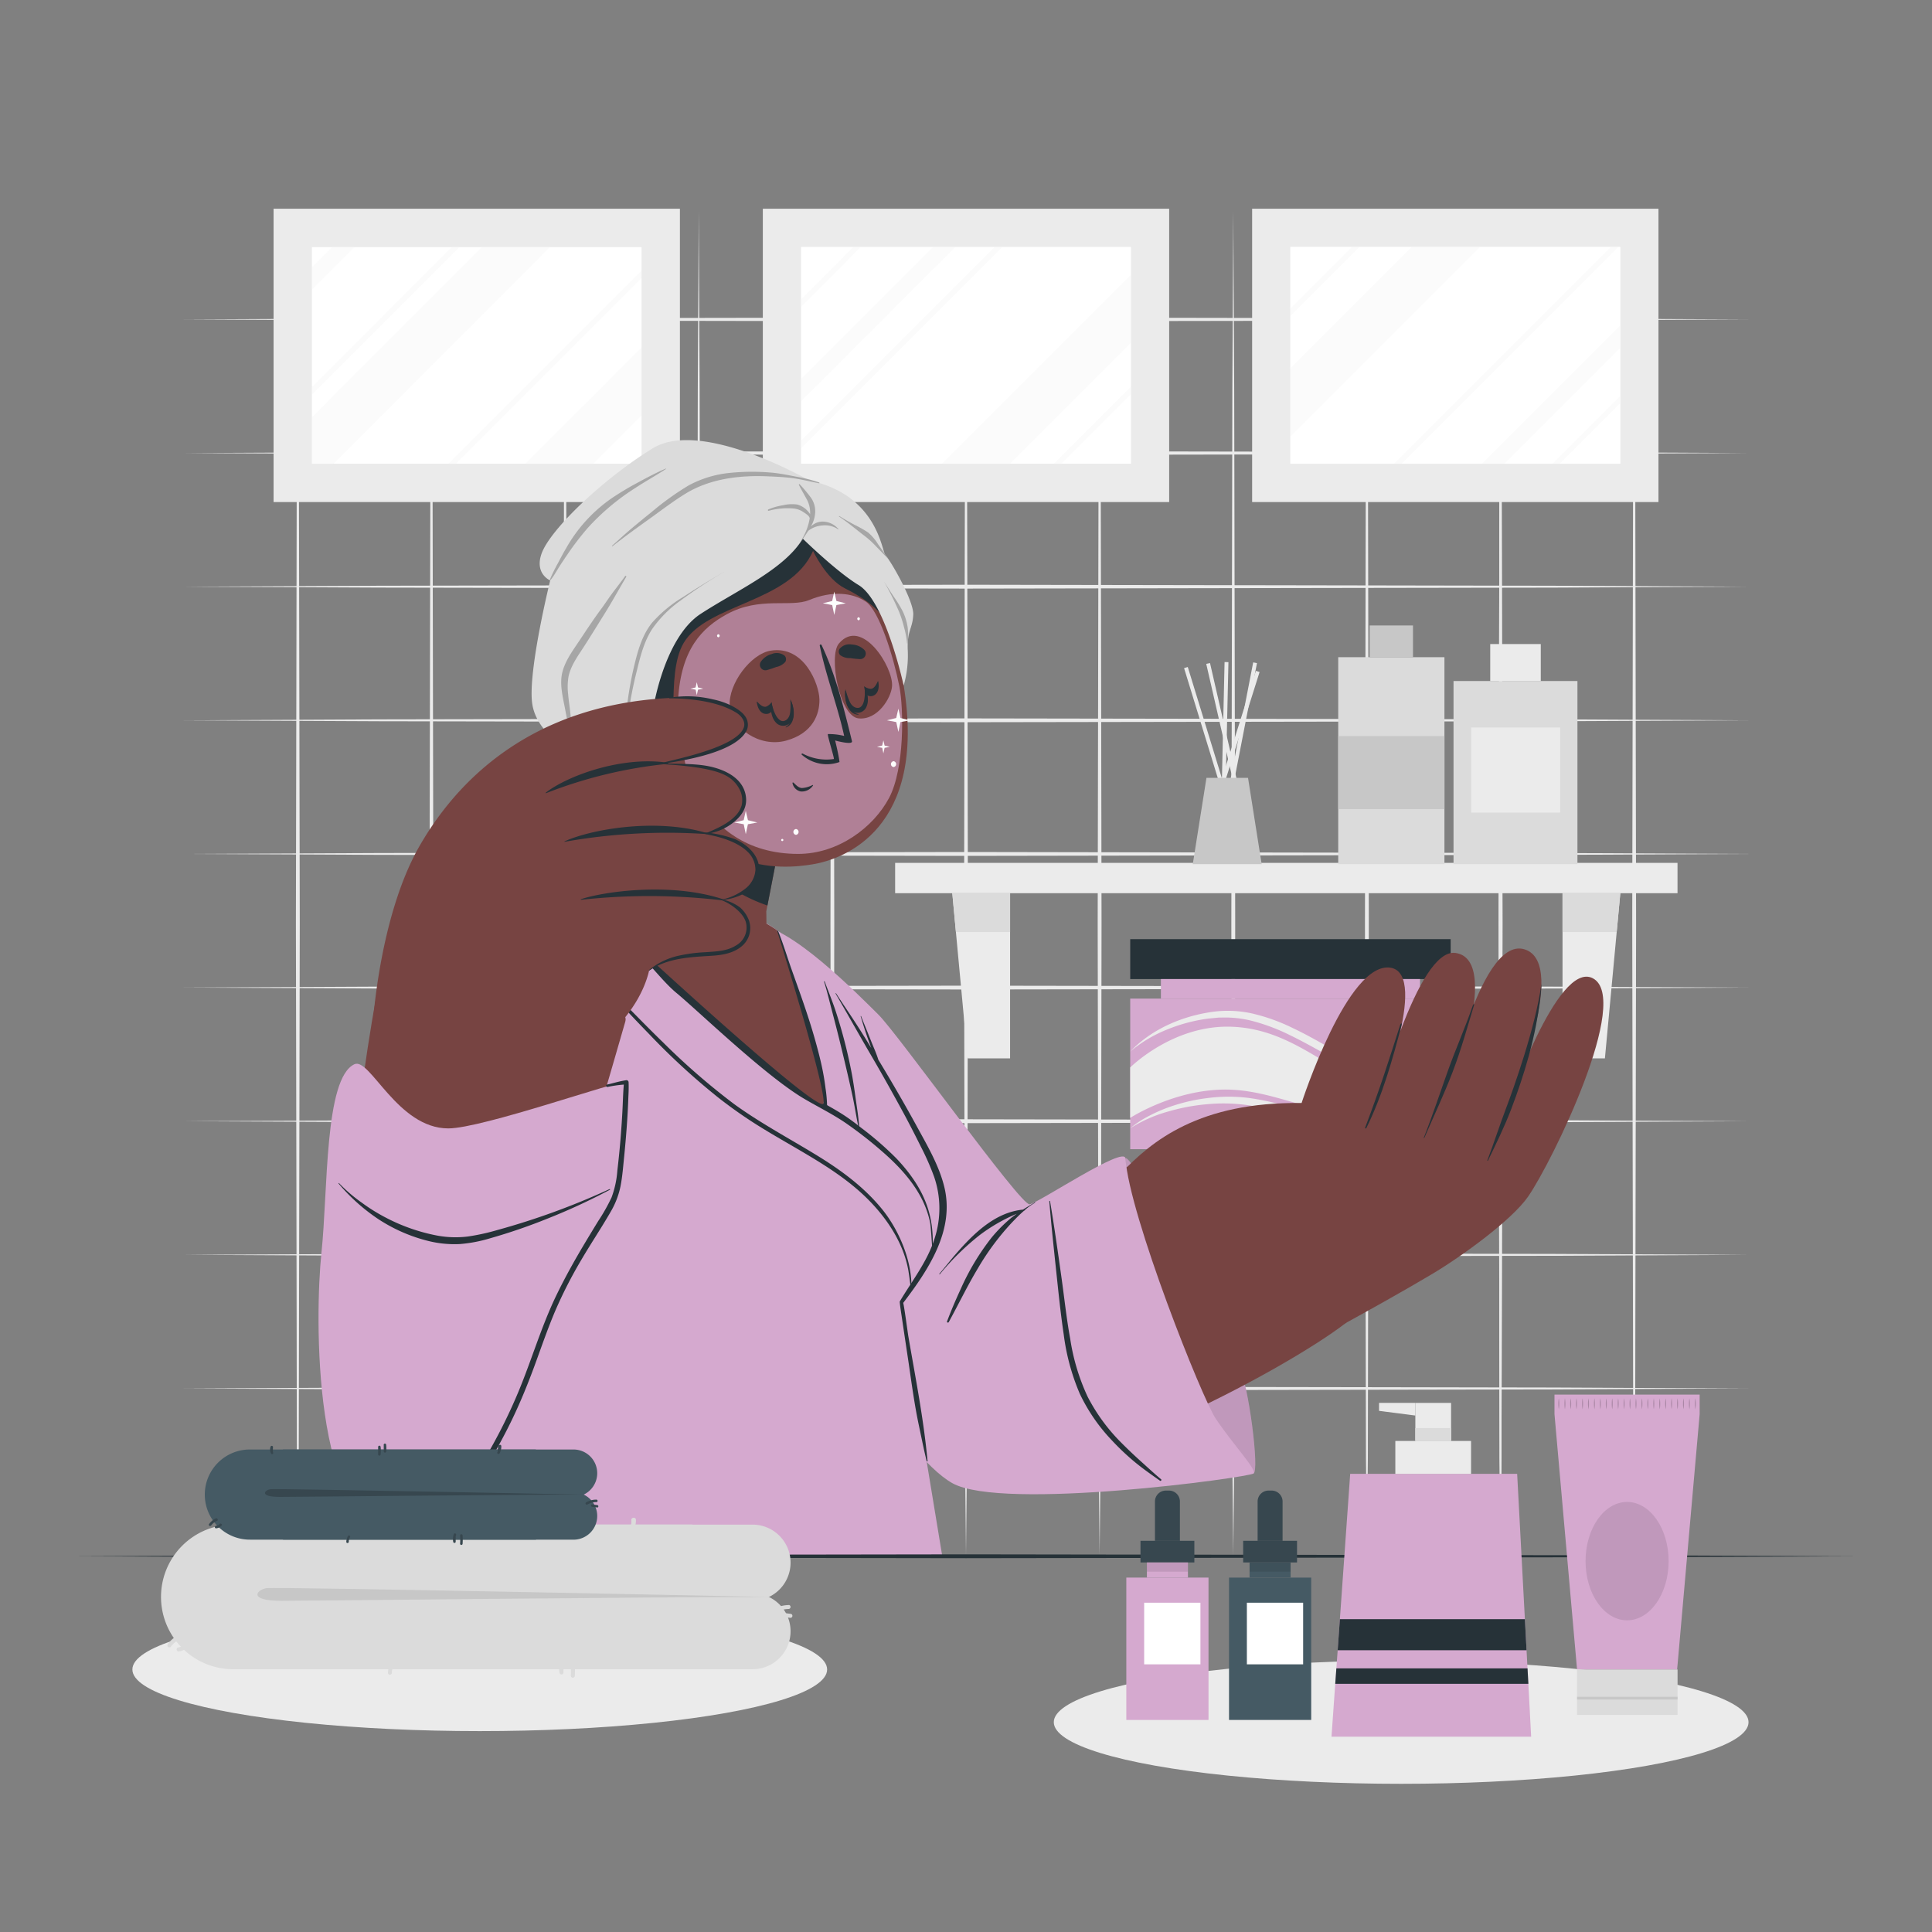 <svg xmlns="http://www.w3.org/2000/svg" viewBox="0 0 500 500"><rect x="0" y="0" width="500" height="500" fill="#808080" stroke="none"/><g id="freepik--background-complete--inject-5"><polygon points="47.48 186.42 98.11 186.17 148.74 186.08 250 185.92 351.26 186.08 401.89 186.17 452.52 186.42 401.89 186.66 351.26 186.75 250 186.91 148.74 186.75 98.11 186.66 47.48 186.42" style="fill:#ebebeb"></polygon><polygon points="47.48 221 98.11 220.76 148.74 220.67 250 220.5 351.26 220.67 401.89 220.75 452.52 221 401.89 221.25 351.26 221.33 250 221.5 148.74 221.33 98.11 221.24 47.48 221" style="fill:#ebebeb"></polygon><polygon points="47.48 255.58 98.11 255.34 148.74 255.25 250 255.09 351.26 255.25 401.89 255.34 452.52 255.58 401.89 255.83 351.26 255.92 250 256.08 148.74 255.92 98.11 255.83 47.48 255.58" style="fill:#ebebeb"></polygon><polygon points="47.48 290.17 98.11 289.93 148.74 289.84 250 289.67 351.26 289.84 401.89 289.92 452.52 290.17 401.89 290.41 351.26 290.5 250 290.67 148.74 290.5 98.11 290.41 47.48 290.17" style="fill:#ebebeb"></polygon><polygon points="47.48 82.66 98.11 82.42 148.74 82.33 250 82.16 351.26 82.33 401.89 82.42 452.52 82.66 401.89 82.91 351.26 83 250 83.16 148.74 82.99 98.11 82.91 47.48 82.66" style="fill:#ebebeb"></polygon><polygon points="47.48 117.25 98.11 117 148.74 116.92 250 116.75 351.26 116.92 401.89 117 452.52 117.25 401.89 117.49 351.26 117.58 250 117.75 148.74 117.58 98.11 117.49 47.48 117.25" style="fill:#ebebeb"></polygon><polygon points="47.48 151.83 98.11 151.59 148.74 151.5 250 151.33 351.26 151.5 401.89 151.59 452.52 151.83 401.89 152.08 351.26 152.16 250 152.33 148.74 152.16 98.11 152.07 47.48 151.83" style="fill:#ebebeb"></polygon><polygon points="47.48 324.75 98.11 324.51 148.74 324.42 250 324.25 351.26 324.42 401.89 324.51 452.52 324.75 401.89 325 351.26 325.08 250 325.25 148.74 325.08 98.11 325 47.48 324.75" style="fill:#ebebeb"></polygon><polygon points="47.48 359.34 98.11 359.09 148.74 359.01 250 358.84 351.26 359 401.89 359.09 452.52 359.34 401.89 359.58 351.26 359.67 250 359.84 148.74 359.67 98.11 359.58 47.48 359.34" style="fill:#ebebeb"></polygon><polygon points="284.58 54.48 284.83 100.61 284.92 146.74 285.08 239 284.92 331.26 284.83 377.39 284.58 402.52 284.34 377.39 284.25 331.26 284.08 239 284.25 146.74 284.34 100.61 284.58 54.48" style="fill:#ebebeb"></polygon><polygon points="250 54.48 250.24 100.61 250.33 146.74 250.5 239 250.33 331.26 250.25 377.39 250 402.52 249.75 377.39 249.67 331.26 249.5 239 249.67 146.74 249.76 100.61 250 54.48" style="fill:#ebebeb"></polygon><polygon points="215.42 54.48 215.66 100.61 215.75 146.74 215.91 239 215.75 331.26 215.66 377.39 215.42 402.52 215.17 377.39 215.08 331.26 214.92 239 215.08 146.74 215.17 100.61 215.42 54.48" style="fill:#ebebeb"></polygon><polygon points="180.83 54.48 181.07 100.61 181.16 146.74 181.33 239 181.16 331.26 181.08 377.39 180.83 402.52 180.59 377.39 180.5 331.26 180.33 239 180.5 146.74 180.59 100.61 180.83 54.48" style="fill:#ebebeb"></polygon><polygon points="388.34 54.48 388.58 100.61 388.67 146.74 388.84 239 388.67 331.26 388.58 377.39 388.34 402.52 388.09 377.39 388 331.26 387.84 239 388.01 146.74 388.09 100.61 388.34 54.48" style="fill:#ebebeb"></polygon><polygon points="353.75 54.48 354 100.61 354.08 146.74 354.25 239 354.08 331.26 354 377.39 353.75 402.52 353.51 377.39 353.42 331.26 353.25 239 353.42 146.74 353.51 100.61 353.75 54.48" style="fill:#ebebeb"></polygon><polygon points="319.17 54.48 319.41 100.61 319.5 146.74 319.67 239 319.5 331.26 319.41 377.39 319.17 402.52 318.92 377.39 318.84 331.26 318.67 239 318.84 146.74 318.93 100.61 319.17 54.48" style="fill:#ebebeb"></polygon><polygon points="422.92 54.48 423.16 100.61 423.25 146.74 423.42 239 423.25 331.26 423.17 377.39 422.92 402.52 422.68 377.39 422.59 331.26 422.42 239 422.59 146.74 422.68 100.61 422.92 54.48" style="fill:#ebebeb"></polygon><polygon points="388.34 54.48 388.58 100.61 388.67 146.74 388.84 239 388.67 331.26 388.58 377.39 388.34 402.52 388.09 377.39 388 331.26 387.84 239 388.01 146.74 388.09 100.61 388.34 54.48" style="fill:#ebebeb"></polygon><polygon points="146.25 54.48 146.49 100.61 146.58 146.74 146.75 239 146.58 331.26 146.49 377.39 146.25 402.52 146 377.39 145.91 331.26 145.75 239 145.92 146.74 146 100.61 146.25 54.48" style="fill:#ebebeb"></polygon><polygon points="111.66 54.48 111.91 100.61 111.99 146.74 112.16 239 112 331.26 111.91 377.39 111.66 402.52 111.42 377.39 111.33 331.26 111.16 239 111.33 146.74 111.42 100.61 111.66 54.48" style="fill:#ebebeb"></polygon><polygon points="77.08 54.48 77.32 100.61 77.41 146.74 77.58 239 77.41 331.26 77.32 377.39 77.08 402.52 76.83 377.39 76.75 331.26 76.58 239 76.75 146.74 76.84 100.61 77.08 54.48" style="fill:#ebebeb"></polygon><rect x="231.65" y="223.32" width="202.48" height="7.85" transform="translate(665.79 454.48) rotate(180)" style="fill:#ebebeb"></rect><polygon points="404.38 231.02 404.38 273.9 415.35 273.9 418.4 241.21 419.35 231.02 404.38 231.02" style="fill:#ebebeb"></polygon><polygon points="419.35 231.02 404.38 231.02 404.38 241.21 418.4 241.21 419.35 231.02" style="fill:#dbdbdb"></polygon><polygon points="246.44 231.02 247.39 241.21 250.44 273.9 261.41 273.9 261.41 231.02 246.44 231.02" style="fill:#ebebeb"></polygon><polygon points="246.44 231.02 247.39 241.21 261.41 241.21 261.41 231.02 246.44 231.02" style="fill:#dbdbdb"></polygon><rect x="296.23" y="196.45" width="50.73" height="1" transform="matrix(0.19, -0.98, 0.98, 0.19, 65.88, 474.12)" style="fill:#ebebeb"></rect><rect x="318.08" y="171.01" width="1" height="52.9" transform="translate(-36.09 76.25) rotate(-12.92)" style="fill:#ebebeb"></rect><rect x="314.17" y="171.57" width="1" height="52.83" transform="translate(-44.23 101) rotate(-17.05)" style="fill:#ebebeb"></rect><rect x="292.74" y="197.31" width="50.39" height="1" transform="translate(33.62 441.48) rotate(-72.49)" style="fill:#ebebeb"></rect><rect x="291.3" y="196.35" width="51.04" height="1" transform="translate(112.91 509.17) rotate(-88.71)" style="fill:#ebebeb"></rect><polygon points="308.69 223.64 326.52 223.64 322.99 201.31 312.23 201.31 308.69 223.64" style="fill:#c7c7c7"></polygon><rect x="376.17" y="176.26" width="32.07" height="47.39" transform="translate(784.41 399.9) rotate(180)" style="fill:#dbdbdb"></rect><rect x="385.66" y="166.68" width="13.08" height="9.58" transform="translate(784.41 342.94) rotate(180)" style="fill:#ebebeb"></rect><rect x="380.75" y="188.28" width="23.03" height="22.03" transform="translate(784.52 398.58) rotate(180)" style="fill:#ebebeb"></rect><rect x="346.33" y="170.08" width="27.49" height="53.56" transform="translate(720.15 393.72) rotate(180)" style="fill:#dbdbdb"></rect><rect x="354.47" y="161.87" width="11.21" height="8.21" transform="translate(720.15 331.95) rotate(180)" style="fill:#c7c7c7"></rect><rect x="346.33" y="190.51" width="27.49" height="18.89" transform="translate(720.15 399.9) rotate(180)" style="fill:#c7c7c7"></rect><rect x="324.05" y="54.02" width="105.16" height="75.91" style="fill:#ebebeb"></rect><rect x="333.97" y="63.95" width="85.31" height="56.06" style="fill:#fff"></rect><rect x="333.97" y="63.95" width="85.31" height="56.06" style="fill:#fff"></rect><rect x="333.97" y="63.94" width="85.31" height="56.06" style="fill:#fff"></rect><g style="opacity:0.2"><polygon points="382.98 63.94 333.97 112.95 333.97 95.34 365.37 63.94 382.98 63.94" style="fill:#ebebeb"></polygon><polygon points="419.28 84.26 419.28 90.06 389.33 120.01 383.52 120.01 419.28 84.26" style="fill:#ebebeb"></polygon><polygon points="351.82 63.94 333.97 81.79 333.97 79.85 349.88 63.94 351.82 63.94" style="fill:#ebebeb"></polygon><polygon points="419.28 102.49 419.28 104.43 403.7 120.01 401.76 120.01 419.28 102.49" style="fill:#ebebeb"></polygon><polygon points="418.8 63.94 362.74 120.01 360.8 120.01 416.87 63.94 418.8 63.94" style="fill:#ebebeb"></polygon></g><rect x="197.42" y="54.02" width="105.16" height="75.91" style="fill:#ebebeb"></rect><rect x="207.35" y="63.95" width="85.31" height="56.06" style="fill:#fff"></rect><rect x="207.35" y="63.94" width="85.31" height="56.06" style="fill:#fff"></rect><g style="opacity:0.2"><polygon points="292.66 71.14 292.66 88.75 261.4 120.01 243.79 120.01 292.66 71.14" style="fill:#ebebeb"></polygon><polygon points="247.22 63.94 207.35 103.83 207.35 98.02 241.43 63.94 247.22 63.94" style="fill:#ebebeb"></polygon><polygon points="222.77 63.94 207.35 79.37 207.35 77.44 220.84 63.94 222.77 63.94" style="fill:#ebebeb"></polygon><polygon points="292.66 100.07 292.66 102.01 274.66 120.01 272.72 120.01 292.66 100.07" style="fill:#ebebeb"></polygon><polygon points="259.38 63.94 207.35 115.97 207.35 114.03 257.44 63.94 259.38 63.94" style="fill:#ebebeb"></polygon></g><rect x="70.8" y="54.02" width="105.16" height="75.91" style="fill:#ebebeb"></rect><rect x="80.72" y="63.95" width="85.31" height="56.06" style="fill:#fff"></rect><g style="opacity:0.2"><polygon points="142.35 63.94 86.29 120.01 80.72 120.01 80.72 107.96 124.74 63.94 142.35 63.94" style="fill:#ebebeb"></polygon><polygon points="166.03 89.92 166.03 107.55 153.57 120.01 135.95 120.01 166.03 89.92" style="fill:#ebebeb"></polygon><polygon points="91.72 63.94 80.72 74.94 80.72 69.15 85.93 63.94 91.72 63.94" style="fill:#ebebeb"></polygon><polygon points="166.03 70 166.03 71.94 117.96 120.01 116.02 120.01 166.03 70" style="fill:#ebebeb"></polygon><polygon points="118.89 63.94 80.72 102.11 80.72 100.17 116.95 63.94 118.89 63.94" style="fill:#ebebeb"></polygon></g></g><g id="freepik--Shadows--inject-5"><ellipse cx="362.62" cy="445.7" rx="89.9" ry="15.95" style="fill:#ebebeb"></ellipse><ellipse cx="124.16" cy="432.06" rx="89.9" ry="15.95" style="fill:#ebebeb"></ellipse></g><g id="freepik--Character--inject-5"><rect x="292.5" y="258.44" width="82.93" height="38.97" style="fill:#D5A9CF"></rect><rect x="292.5" y="243.05" width="82.93" height="10.33" style="fill:#263238"></rect><rect x="300.44" y="253.38" width="67.06" height="5.06" style="fill:#D5A9CF"></rect><path d="M292.5,289.31V276.26S303,265.72,317.57,265.7c17.13,0,26.61,12.72,39.58,15.54a27.71,27.71,0,0,0,18.29-2.34v5.67a36.85,36.85,0,0,1-20.61,4.74c-14.73-.92-24.5-6.68-35.8-7.28C304.81,281.28,292.5,289.31,292.5,289.31Z" style="fill:#ebebeb"></path><path d="M292.5,292a25.62,25.62,0,0,1,4.48-3,40.69,40.69,0,0,1,4.94-2.25,46.63,46.63,0,0,1,10.57-2.57,42.09,42.09,0,0,1,10.93,0,71.74,71.74,0,0,1,10.63,2.38c6.89,2.05,13.63,4.47,20.67,4.69a53.65,53.65,0,0,0,10.58-.72,34.13,34.13,0,0,0,10.14-3.24,23.22,23.22,0,0,1-4.78,2.52,41.45,41.45,0,0,1-5.16,1.68,48.41,48.41,0,0,1-10.79,1.32,44.73,44.73,0,0,1-10.84-1.38c-3.53-.86-7-2-10.39-2.95a73.21,73.21,0,0,0-10.32-2.43,44,44,0,0,0-10.51-.3,51.45,51.45,0,0,0-10.42,1.94A36.27,36.27,0,0,0,292.5,292Z" style="fill:#ebebeb"></path><path d="M292.5,272.14c5.2-5.44,12.46-8.77,19.93-10.06a29.29,29.29,0,0,1,11.46.17,48.89,48.89,0,0,1,10.74,3.84c6.85,3.23,13.06,7.5,19.8,10.41a29.35,29.35,0,0,0,5.17,1.66,23.34,23.34,0,0,0,5.38.41,28.47,28.47,0,0,0,5.46-.54,10.54,10.54,0,0,0,5-2.19,6.48,6.48,0,0,1-2.16,1.83,15.35,15.35,0,0,1-2.62,1.16,23.4,23.4,0,0,1-5.6,1.13c-.48.06-.95.07-1.43.1a13.62,13.62,0,0,1-1.44,0,21.31,21.31,0,0,1-2.91-.3,29.62,29.62,0,0,1-5.53-1.64,88.47,88.47,0,0,1-10.13-5c-3.27-1.82-6.52-3.64-9.84-5.25a50.16,50.16,0,0,0-10.29-3.8,28.76,28.76,0,0,0-5.38-.72c-.9-.05-1.8,0-2.71,0l-2.73.26A42.89,42.89,0,0,0,302,266.46,34.84,34.84,0,0,0,292.5,272.14Z" style="fill:#ebebeb"></path><path d="M291.27,299.81c1.67-2.08,26.94,49.44,29.38,53.76s5.39,27.35,3.74,27.77-14.16-15.35-17.49-20S290.39,300.92,291.27,299.81Z" style="fill:#D5A9CF"></path><path d="M291.27,299.81c1.67-2.08,26.94,49.44,29.38,53.76s5.39,27.35,3.74,27.77-14.16-15.35-17.49-20S290.39,300.92,291.27,299.81Z" style="opacity:0.1"></path><path d="M190,268.5c5.56,34.38,38.22,107.88,58.52,112.22,25.37,5.44,84.27-26.29,99.74-38.31C355,337.16,319.71,285.09,312,290c-10.29,6.57-44.67,26-45.75,26.17-2.34.45-29.64-29.16-47.49-54.58C194.65,227.22,185.74,241.92,190,268.5Z" style="fill: rgb(119, 68, 66);"></path><path d="M334.27,350s22.17-11.83,36.3-20.25c7.89-4.7,20.69-14,24.9-20.07,6.31-9.12,26.84-51.32,16.72-56.52C403,248.47,390,287,390,287s16.59-37.68,4.52-41.32-21,41.81-21,41.81,16.18-39.09,3.13-40.87c-9.86-1.35-20.28,39.36-20.28,39.36s13.67-33.7,3.59-35.52c-11.14-2-23.11,35-23.11,35-26.4-.32-38.74,9.7-46.87,18.35C288,305.83,334.27,350,334.27,350Z" style="fill: rgb(119, 68, 66);"></path><path d="M385.08,300.37c2.11-4.36,4.27-8.75,6-13.28s3.27-9.12,4.56-13.79c3.15-11.45,3.33-19.11,3.27-18.63-1.49,11.16-7.37,27.46-9.09,32s-3.19,9.13-4.9,13.65C384.86,300.42,385,300.47,385.08,300.37Z" style="fill:#263238"></path><path d="M368.62,294.47c2.45-5.67,5.09-11.22,7.3-17s3.76-11.42,5.55-17.31c.14-.46-.15-.38-.31.07-2,5.82-4.34,11-6.43,16.84s-4,11.67-6.25,17.36C368.44,294.51,368.58,294.56,368.62,294.47Z" style="fill:#263238"></path><path d="M353.58,292c4.19-8.49,6.81-17.74,9.17-26.87.11-.46-.25-.32-.39.14-2.88,9-5.08,16.06-9.07,26.58C353.22,292,353.49,292.13,353.58,292Z" style="fill:#263238"></path><path d="M195.63,239.5c8.49-.45,26.56,18,31.69,23.07s36.8,49.43,39.13,49.1,24.6-15.31,24.82-11.86c1,14.74,19.8,62.07,23.4,67.4,4.87,7.2,10.66,13.14,9.72,14.13s-65,9.81-77.95,2.49-37.4-46.61-50.59-89.31S186.34,240,195.63,239.5Z" style="fill:#D5A9CF"></path><path d="M300.49,382.84c-1.85-1.55-3.62-3.2-5.41-4.81s-3.55-3.3-5.23-5a47.72,47.72,0,0,1-8.36-11.54,54.66,54.66,0,0,1-4.52-15c-1-5.44-1.56-11-2.34-16.43-.9-6.41-1.81-12.82-2.88-19.2,0-.11-.2-.08-.19,0,.48,5.87,1.11,11.73,1.73,17.59.6,5.63,1.16,11.29,2,16.9a57.06,57.06,0,0,0,4.16,15.35,45.92,45.92,0,0,0,8.17,11.92,63.47,63.47,0,0,0,6,5.7c2.11,1.75,4.34,3.3,6.58,4.88C300.43,383.38,300.7,383,300.49,382.84Z" style="fill:#263238"></path><path d="M267.74,311.2c-1,.62-2,1.22-3,1.85-7.24.69-12.84,6.27-17.37,11.48-1.46,1.68-2.82,3.44-4.26,5.13-.06.08.05.19.11.11a68,68,0,0,1,10.27-10.09,44.22,44.22,0,0,1,9.64-5.55c-.46.33-.92.67-1.36,1a38,38,0,0,0-5.15,5.16,62.67,62.67,0,0,0-8,13.33c-1.27,2.75-2.47,5.54-3.53,8.37-.1.27.31.41.44.18,2.54-4.64,4.83-9.41,7.56-13.95a66.54,66.54,0,0,1,8.6-11.62c1.06-1.12,2.17-2.26,3.35-3.28l.13-.05a.16.16,0,0,0,.09-.14,17,17,0,0,1,2.57-1.84A.08.08,0,1,0,267.74,311.2Z" style="fill:#263238"></path><path d="M243.86,402.74H94s13.63-104.54,61.9-159.51c13-14.83,36.64-10.44,47.82-.41a104.34,104.34,0,0,1,10.87,12.35c10.15,13,26.73,44.36,28.28,52.83,2.56,14-9.83,29.13-9.83,29.13Z" style="fill:#D5A9CF"></path><path d="M233.75,337.19c6.51-8.57,13.35-18.73,10.65-29.95C243,301.46,239.81,296.19,237,291c-3-5.46-6.11-10.82-9.32-16.14-.12-.19-.23-.38-.35-.56-.53-1.71-1.3-3.37-1.94-5-.83-2.11-1.72-4.2-2.54-6.32,0-.07-.15,0-.12,0,.67,2.2,1.34,4.4,2.14,6.56.21.56.41,1.12.62,1.69-1.08-1.77-2.17-3.54-3.29-5.29-1.91-3-3.92-5.89-5.83-8.87a.07.07,0,0,0-.12.07c3.06,5.23,6,10.53,9.06,15.76s6,10.5,8.89,15.84q2.13,4,4.11,8a67,67,0,0,1,3.44,7.81,25.16,25.16,0,0,1,.11,16c-1.84,5.91-5.88,11-9,16.27-.08.14.38,3.09.49,3.82l.6,4.05,1.23,8.21c.78,5.35,1.51,10.77,2.64,16.07.65,3.05,1.25,6.13,2,9.16,0,.13.24.09.23,0-1-10.9-3.15-21.67-5-32.46C234.83,344.19,234,338.06,233.75,337.19Z" style="fill:#263238"></path><path d="M232,299.81a84,84,0,0,0-9-7.84c-1.56-1.23-3.15-2.43-4.82-3.51s-3.54-2.11-5.33-3.12a57.54,57.54,0,0,1-9.66-6.65c-2.89-2.5-5.55-5.25-8.25-7.94s-5.37-5.21-8.23-7.62-5.68-4.64-8.55-6.9-5.8-4.57-8.58-7-5.32-4.91-7.82-7.53c-.66-.7-1.28-1.41-1.87-2.16-.1-.13-.31,0-.21.13,1,1.46,2,2.93,3.15,4.33a49,49,0,0,0,3.57,3.91c2.56,2.58,5.78,6.68,8.59,9,5.64,4.65,23.16,21.62,33.2,27.49,3.51,2.06,7.17,3.86,10.55,6.15a103.48,103.48,0,0,1,9.39,7.3c5.73,4.94,11.1,11,12.59,18.64.19.95.42,4.94.5,5.91a.09.09,0,0,0,.17,0C241.59,314.91,239.68,307.93,232,299.81Z" style="fill:#263238"></path><path d="M213.65,281.67c-.18-1.46-.41-2.93-.69-4.38-.59-3-1.39-6-2.25-9-1.71-5.94-3.84-11.75-5.91-17.58-1.15-3.24-2.13-6.58-3.43-9.77-.06-.14-.3-.13-.28,0a52,52,0,0,0,2.12,8.78c.91,3,1.9,5.93,2.91,8.87,2,5.83,6.84,26,7.17,27.72,0,.13.76,0,.76-.11A34.79,34.79,0,0,0,213.65,281.67Z" style="fill:#263238"></path><path d="M221.47,284.48c-.34-2.47-.7-5-1.18-7.41a130,130,0,0,0-3.86-14.91c-.88-2.76-2-5.42-3-8.15a.08.08,0,0,0-.16.05c.77,2.42,1.35,4.92,2,7.38s1.29,4.93,1.9,7.4c1.2,4.9,2.38,9.81,3.45,14.74.61,2.81,1,5.68,1.64,8.49,0,.06.12,0,.11,0C222.25,289.52,221.82,287,221.47,284.48Z" style="fill:#263238"></path><path d="M228.12,312.74c-4.81-5.85-11-10.29-17.46-14.19-6.91-4.19-14-8-20.58-12.75a177.81,177.81,0,0,1-18.4-15.95c-2.92-2.83-5.77-5.73-8.63-8.63a55.65,55.65,0,0,1-7.51-8.85,20.73,20.73,0,0,1-1.37-2.54c0-.08-.18,0-.14.06a36.67,36.67,0,0,0,6.07,9.29c2.6,3,5.38,5.84,8.14,8.69a177.25,177.25,0,0,0,17.86,16.35c3.16,2.46,6.43,4.77,9.81,6.9s6.88,4.12,10.33,6.14c6.65,3.89,13.32,7.93,18.73,13.47,4.83,4.94,8.87,11.14,10.1,18,.16.91.45,3.06.55,4a.13.13,0,0,0,.26,0C235.85,325.77,232.46,318,228.12,312.74Z" style="fill:#263238"></path><path d="M170.76,234.35c-6,1.14-11.44,5.61-11.44,5.61s49.85,46.28,53.62,45.77c2.07-.27-11.87-45-11.87-45A40.5,40.5,0,0,0,170.76,234.35Z" style="fill: rgb(119, 68, 66);"></path><path d="M170.94,238.94c.65,2.47,13,18.28,24.31,17.43,3.7-.28,3.06-20.52,3.06-20.52l.3-1.5,4.1-21.07-25-15.11-3.61-2s-.75,5.83-1.6,13.11c0,.34-.08.68-.12,1s-.12.8-.16,1.18c-.14,1.09-.28,2.2-.39,3.31-.1.84-.19,1.66-.25,2.55s-.16,1.75-.25,2.64C170.63,228.8,170.68,237.89,170.94,238.94Z" style="fill: rgb(119, 68, 66);"></path><path d="M172.47,209.29a43.09,43.09,0,0,0,26.14,25.06l4.1-21.07-25-15.11-3.61-2S173.32,202,172.47,209.29Z" style="fill:#263238"></path><path d="M233.87,177.36c6.07,37.18-15.51,45-23.53,46.32-7.28,1.18-32.22,4.28-42.1-32.08s5.48-50.93,22-54.51S227.79,140.18,233.87,177.36Z" style="fill: rgb(119, 68, 66);"></path><path d="M232.75,177.61c-1.55-7.82-5.22-19.57-8.67-21.9s-8.66-2.91-14.67-.42c-4.84,2-12.74-1-21.28,3.66-6.42,3.5-11.85,9-12.63,22-.32,5.43,1.16,18.39,4.83,24.85,4.6,8.1,12.72,15.19,26.26,15.19,10.32,0,19.46-6.85,23.5-14.48S233.9,183.4,232.75,177.61Zm-29.32,14.07c-6.93,1.88-14.19-3.33-14.58-9s5.43-13.47,10.63-14.3C208.17,167,212,177.16,212.07,181S210.36,189.79,203.43,191.68Zm27.43-14.07c-.23,3-3.71,8.8-8.66,8.31s-7.8-16.13-5.12-19.35C223,159.52,231.25,172.67,230.86,177.61Z" style="fill:#D5A9CF;opacity:0.6"></path><path d="M222.64,170.58a24.69,24.69,0,0,1-2.59-.26,4.17,4.17,0,0,1-2.6-.76,1.33,1.33,0,0,1-.18-1.62,3.32,3.32,0,0,1,3.17-1.14,4.88,4.88,0,0,1,3.24,1.38A1.43,1.43,0,0,1,222.64,170.58Z" style="fill:#263238"></path><path d="M198.4,173.44a23.82,23.82,0,0,0,2.47-.82,4.18,4.18,0,0,0,2.36-1.31,1.35,1.35,0,0,0-.18-1.63,3.33,3.33,0,0,0-3.34-.41,4.91,4.91,0,0,0-2.86,2.06A1.43,1.43,0,0,0,198.4,173.44Z" style="fill:#263238"></path><path d="M205.34,202.54c.64.57,1.29,1.37,2.23,1.4a6.91,6.91,0,0,0,2.72-.78.09.09,0,0,1,.12.12,3.46,3.46,0,0,1-3.19,1.55,2.7,2.7,0,0,1-2.12-2.16C205.05,202.52,205.24,202.46,205.34,202.54Z" style="fill:#263238"></path><path d="M216.13,191.63s.94,3.78,1.13,5.58a9.76,9.76,0,0,1-9.77-1.9c-.16-.15.07-.37.25-.28a13,13,0,0,0,8.07,1.4c.08-.51-1.82-6.4-1.54-6.45a16,16,0,0,1,4.2.48c-1.73-7.91-4.71-15.48-6.32-23.38a.25.25,0,0,1,.46-.17c3.69,7.72,5.88,16.78,7.88,24.9C220.75,192.82,216.89,191.86,216.13,191.63Z" style="fill:#263238"></path><path d="M218.76,178.82c0-.1.21.09.22.19.2,2.47.85,5.26,3.16,5.82.07,0,.08.15,0,.14C219.38,184.9,218.56,181.19,218.76,178.82Z" style="fill:#263238"></path><path d="M223.82,179.43a2.73,2.73,0,0,0,.71.54,1.65,1.65,0,0,0,1.39.1c1.41-.51,1.66-2.16,1.38-3.66,0-.11-.08-.16-.13-.07-.42.9-.93,1.85-1.8,1.93a3.18,3.18,0,0,1-1.71-.66A8.05,8.05,0,0,1,223.82,179.43Z" style="fill:#263238"></path><path d="M219.06,182.07a3.91,3.91,0,0,0,1.08,1.74,2.81,2.81,0,0,0,2.14.64,2.53,2.53,0,0,0,1.85-1.3,4.46,4.46,0,0,0,.48-2,8.11,8.11,0,0,0-.08-1.21,5.27,5.27,0,0,0-.87-2.36,8.05,8.05,0,0,1,.16,1.82,10.88,10.88,0,0,1-.15,1.65c-.2,1.12-.71,2.09-1.57,2.15s-1.65-.5-2.15-1.52a19.27,19.27,0,0,1-1.14-3.34A8,8,0,0,0,219.06,182.07Z" style="fill:#263238"></path><path d="M204.71,181.37c0-.09-.16.15-.14.25.57,2.41.81,5.26-1.22,6.51-.06,0,0,.16.05.13C206,187.35,205.64,183.56,204.71,181.37Z" style="fill:#263238"></path><path d="M200.1,183.51a2.83,2.83,0,0,1-.52.72,1.64,1.64,0,0,1-1.29.53c-1.5,0-2.24-1.55-2.44-3.06,0-.11,0-.18.11-.1.67.73,1.45,1.47,2.3,1.28a3.13,3.13,0,0,0,1.42-1.16A8.19,8.19,0,0,0,200.1,183.51Z" style="fill:#263238"></path><path d="M205.43,184.55a3.92,3.92,0,0,1-.49,2,2.79,2.79,0,0,1-1.84,1.25,2.52,2.52,0,0,1-2.16-.66,4.43,4.43,0,0,1-1.06-1.72,7.15,7.15,0,0,1-.3-1.19,5.32,5.32,0,0,1,.1-2.51,8.19,8.19,0,0,0,.42,1.79,10.37,10.37,0,0,0,.65,1.52c.53,1,1.31,1.77,2.14,1.56s1.43-1,1.58-2.11a17.11,17.11,0,0,0,.06-3.52A7.83,7.83,0,0,1,205.43,184.55Z" style="fill:#263238"></path><path d="M171.64,192.07c4.9,1.69.3-17.19,5.27-25.64,6.07-10.31,27.55-10.34,33.51-23.86,0,0,3.36,7.27,8.28,9.71s10.17,6.05,11.61,10.7c0,0-3.09-20.74-19.89-25.23,0,0-23.11-9.31-39.66,9.31S163.8,189.36,171.64,192.07Z" style="fill:#263238"></path><path d="M174.61,192.23s-9.08-11.1-14.18-7.78,2.35,19.86,8.77,21.71a6.36,6.36,0,0,0,8.25-4.06Z" style="fill: rgb(119, 68, 66);"></path><path d="M162.68,189.14a.09.09,0,0,0,0,.17c4.52,1.44,7.13,5.33,9.06,9.42-1.42-1.53-3.26-2.28-5.32-.57-.11.09,0,.26.14.23a3.91,3.91,0,0,1,4.4,1,18.29,18.29,0,0,1,2.32,3.32c.24.38.93.11.75-.33l0-.09C173.65,196.73,168.72,189.25,162.68,189.14Z" style="fill:#263238"></path><path d="M174.19,206.52c-3.68-2.76-5.77-7.68-5.95-14.92s3.63-26.58,13.09-32.73,21.61-11.47,26.43-19.46c0,0,8.73,8.55,14.44,12s10,18.7,11.67,26a28.27,28.27,0,0,0,1.06-9.09c-.24-5.08,1.25-5.58,1.42-9.24s-6.15-14.46-7.15-15.29-1.83-15.63-19.79-19.46c0,0-27.84-16.07-40.48-8.31s-26.54,20.95-28.78,27.27c-1.85,5.23,2.24,6.93,2.24,6.93s-5.75,23.21-4.68,31.67S148.84,195,148.84,195s6.51,9.49,11.76,11.55S174.19,206.52,174.19,206.52Z" style="fill:#dbdbdb"></path><path d="M161.77,149.11c-1,1.43-2.12,2.82-3.17,4.23s-1.92,2.75-2.9,4.1c-2,2.68-3.83,5.48-5.68,8.25-1.69,2.55-3.63,5.11-4.44,8.11s0,6.29.61,9.39c.69,3.73,1.47,7.45,2.4,11.13,0,.09.18.07.17,0-.33-3.28-.82-6.54-1.16-9.82-.16-1.59-.43-3.17-.56-4.77a16.25,16.25,0,0,1,.09-4.62c.61-2.92,2.49-5.42,4.07-7.88,1.75-2.73,3.46-5.49,5.17-8.25,2-3.18,3.79-6.45,5.69-9.68C162.17,149.08,161.89,148.94,161.77,149.11Z" style="fill:#a6a6a6"></path><path d="M172.26,121.28c-2.52,1.1-5,2.41-7.38,3.71a71.14,71.14,0,0,0-7,4.25,39,39,0,0,0-11.16,12.28c-.83,1.4-1.6,2.83-2.35,4.27a41,41,0,0,0-2.06,4.21c0,.1.12.19.19.1.82-1,1.49-2.25,2.2-3.37s1.55-2.36,2.34-3.52a75,75,0,0,1,5-6.5,59.67,59.67,0,0,1,12.44-10.46c2.56-1.69,5.25-3.16,7.81-4.84C172.39,121.37,172.34,121.24,172.26,121.28Z" style="fill:#a6a6a6"></path><path d="M212,124.86a38.8,38.8,0,0,0-5.8-1.47c-1.92-.37-3.82-.77-5.77-1a56.83,56.83,0,0,0-11.59,0,28,28,0,0,0-10.64,3.25,72.91,72.91,0,0,0-9.56,6.87c-1.77,1.41-3.51,2.85-5.24,4.3s-3.36,3-5,4.43c-.06.06,0,.18.1.13,3.08-2.43,6.28-4.73,9.45-7s6.23-4.63,9.51-6.64c6.36-3.89,14.12-4.78,21.37-4.45,2.17.1,4.42.19,6.57.5s4.39.87,6.59,1.29A.11.11,0,0,0,212,124.86Z" style="fill:#a6a6a6"></path><path d="M217,136.94a5.42,5.42,0,0,0-4.36-1.95,4.53,4.53,0,0,0-2.24.8c-.19.14-.37.31-.56.47a7.85,7.85,0,0,0,1.14-3.81,6.13,6.13,0,0,0-1.14-3.69,37.63,37.63,0,0,0-2.87-3.42c-.11-.12-.27,0-.21.16.62,1.21,1.3,2.39,1.95,3.58a7.07,7.07,0,0,1,.95,3.5c0,.17,0,.33,0,.5a3.59,3.59,0,0,0-.42-.58,5.64,5.64,0,0,0-2.93-1.93,9.76,9.76,0,0,0-3.61.18,16.06,16.06,0,0,0-3.86,1.09c-.2.09-.12.42.11.35a18.07,18.07,0,0,1,6.17-.61,5.36,5.36,0,0,1,2.74.91c.61.42,1.48.88,1.7,1.6a15.15,15.15,0,0,1-2.13,5.62c0,.09.08.16.14.08.51-.8,1.08-1.59,1.61-2.41a6.54,6.54,0,0,1,3.57-1.38,6.06,6.06,0,0,1,4.18,1A.07.07,0,0,0,217,136.94Z" style="fill:#a6a6a6"></path><path d="M234.89,162.26a14.55,14.55,0,0,0-1.3-4.12,33.37,33.37,0,0,0-2.33-3.78c-.87-1.33-1.74-2.67-2.57-4,0,0-.05,0,0,0a73.94,73.94,0,0,1,4,8,28.27,28.27,0,0,1,1.25,3.88,23.72,23.72,0,0,1,.81,4.26.08.08,0,0,0,.16,0A17.36,17.36,0,0,0,234.89,162.26Z" style="fill:#a6a6a6"></path><path d="M227.21,140.8a12.7,12.7,0,0,0-2.55-3,29.73,29.73,0,0,0-3.56-2c-1.3-.71-2.61-1.43-3.86-2.24-.09-.06-.16.08-.08.13,2.34,1.56,4.47,3.4,6.71,5.09a23.68,23.68,0,0,1,2.77,2.53l3.11,3.21s.07,0,.05,0C228.94,143.23,228.08,142,227.21,140.8Z" style="fill:#a6a6a6"></path><path d="M187.39,148c-3.55,2.05-7.06,4.19-10.49,6.44a34.29,34.29,0,0,0-8.17,6.75c-2.38,3-3.49,6.62-4.39,10.25a92.57,92.57,0,0,0-2.19,12.35,128.94,128.94,0,0,0-.66,14c0,.1.16.09.16,0a103,103,0,0,1,3.18-24.26c.9-3.69,1.84-7.45,3.92-10.69a30.33,30.33,0,0,1,7.49-7.5A121.39,121.39,0,0,1,187.41,148S187.41,148,187.39,148Z" style="fill:#a6a6a6"></path><polygon points="235.47 186.42 233.04 186.87 232.5 189.43 231.95 186.87 229.52 186.41 231.94 185.82 232.5 183.4 233.05 185.82 235.47 186.42" style="fill:#fdfdfd"></polygon><polygon points="195.99 212.86 193.56 213.31 193.01 215.88 192.47 213.31 190.04 212.86 192.46 212.27 193.01 209.85 193.57 212.27 195.99 212.86" style="fill:#fdfdfd"></polygon><polygon points="218.89 156.14 216.46 156.59 215.91 159.15 215.37 156.59 212.94 156.13 215.36 155.54 215.91 153.12 216.47 155.54 218.89 156.14" style="fill:#fdfdfd"></polygon><polygon points="230.29 193.28 228.93 193.54 228.62 194.97 228.32 193.54 226.96 193.28 228.31 192.95 228.62 191.6 228.93 192.95 230.29 193.28" style="fill:#fdfdfd"></polygon><polygon points="182 178.24 180.64 178.49 180.33 179.92 180.03 178.49 178.67 178.24 180.02 177.91 180.33 176.55 180.64 177.91 182 178.24" style="fill:#fdfdfd"></polygon><path d="M185.91,164.14a.4.4,0,0,0,0,.79A.4.4,0,0,0,185.91,164.14Z" style="fill:#fdfdfd"></path><path d="M222.2,159.74a.4.4,0,0,0,0,.79A.4.4,0,0,0,222.2,159.74Z" style="fill:#fdfdfd"></path><path d="M202.45,217.11a.28.28,0,0,0,0,.56A.28.28,0,0,0,202.45,217.11Z" style="fill:#fdfdfd"></path><path d="M231.25,197a.76.76,0,0,0,0,1.51A.76.76,0,0,0,231.25,197Z" style="fill:#fdfdfd"></path><path d="M206,214.55a.76.76,0,0,0,0,1.51A.76.76,0,0,0,206,214.55Z" style="fill:#fdfdfd"></path><path d="M115.11,390.59c13.74-14,28.66-63.56,46.73-126.25,2.5-8.68-59.63-22.48-62.77-13.36-4,11.5-14.68,97.57-12.33,118.41C90.23,400.46,107.31,398.57,115.11,390.59Z" style="fill: rgb(119, 68, 66);"></path><path d="M193.28,241.85c-1.39,8.1-16.7,2.52-25.3,9.37-.75,3.25-3.2,10.25-11.24,17.28l-60.22-3.8s1.68-27.56,12-45.66c7.17-12.5,25.81-38,68.84-38.53,10.21-.12,24.84,6.93,8.25,13.2a90.31,90.31,0,0,1-16.22,4.12c11.19-.35,21.28,1.37,22.77,7.59,2,8.11-9.32,10.33-9.32,10.33s12.6,1.27,12.75,9c.14,7-8.68,8.22-8.68,8.22S194.45,235.05,193.28,241.85Z" style="fill: rgb(119, 68, 66);"></path><path d="M146.12,217.74c6.53-3,23.14-6.11,36.54-2.23.3.09.4.37.1.34a152,152,0,0,0-36.6,2C146.07,217.9,146.05,217.78,146.12,217.74Z" style="fill:#263238"></path><path d="M141.25,205.14c5.07-4,18.92-9.51,31.4-7.78.29,0,.43.3.17.32a118.27,118.27,0,0,0-31.51,7.6C141.24,205.31,141.19,205.19,141.25,205.14Z" style="fill:#263238"></path><path d="M150.34,232.72c5.91-2,23.16-4.44,36.61-.05.3.1.38.39.08.35a161.91,161.91,0,0,0-36.66-.15C150.29,232.88,150.27,232.75,150.34,232.72Z" style="fill:#263238"></path><path d="M193.86,238.31a8.28,8.28,0,0,0-2.36-3.48,12.07,12.07,0,0,0-4.62-2.06c-.15,0-.2.18-.06.23,2.35.89,5.44,3.16,6.18,5.57a5.31,5.31,0,0,1-2.6,6.16c-2.32,1.45-5.16,1.51-7.81,1.7a39.79,39.79,0,0,0-7.37,1,18.38,18.38,0,0,0-7.21,3.58c-.07.06,0,.17.1.12,4.71-3.23,10.61-3.43,16.11-3.78,2.7-.17,5.54-.64,7.69-2.42A6.1,6.1,0,0,0,193.86,238.31Z" style="fill:#263238"></path><path d="M190.31,217.21a30.87,30.87,0,0,0-7.63-1.77c-.29,0-.29.39,0,.45,1.44.3,7.62,1.32,10.91,4.66a6.39,6.39,0,0,1,1.92,4.66,6.74,6.74,0,0,1-2.33,4.54,14.65,14.65,0,0,1-6.12,3c-.08,0-.06.17,0,.15a14.57,14.57,0,0,0,6.21-2.07,7.63,7.63,0,0,0,3.07-4.66C197.16,222,193.78,218.75,190.31,217.21Z" style="fill:#263238"></path><path d="M193.08,206.54c-.42-5.16-5.63-7.52-10.16-8.33-3.6-.65-8.29-.48-10.88-.65-.67,0-.76.17-.66.18.58.11,11.54.47,16.12,2.8a8.23,8.23,0,0,1,4.28,4.64,6.08,6.08,0,0,1,.16,3.25,6.48,6.48,0,0,1-1.83,2.92c-1.88,1.91-4.76,3.16-7.21,4.2-.11,0-.11.25,0,.23a14,14,0,0,0,7.1-3.09C191.92,211.1,193.29,209.1,193.08,206.54Z" style="fill:#263238"></path><path d="M192.63,185.09c-.88-1.17-3.8-3.23-8.2-4.11a28.14,28.14,0,0,0-11.17-.4.07.07,0,0,0,0,.15c1.67,0,11.59,0,17.5,3.85,1.15.75,2.22,2.18,1.76,3.62-1.64,5.09-17.35,8.21-20.55,9.08-.17,0-.13.33,0,.3,6.27-.92,18.87-3.2,21.35-8.72A3.79,3.79,0,0,0,192.63,185.09Z" style="fill:#263238"></path><path d="M91.72,275.42c4-1.86,11.12,16.61,24.3,16.61,8.86,0,44.28-12.56,45.64-11.92S159.6,304,159.32,308s-17,30.26-17,32.26-18.23,58.86-39.85,56.86-21-56.64-19.28-72.88S83.93,279.08,91.72,275.42Z" style="fill:#D5A9CF"></path><path d="M162.68,280.12a.55.55,0,0,0-.6-.57c-2.25.37-3.6.86-5,1.14-.38.08-.24.68.16.61a31.41,31.41,0,0,1,4.2-.61c-.2,2.36-.24,4.74-.37,7.1s-.31,5-.52,7.5-.48,5.11-.78,7.66a25,25,0,0,1-1.5,6.95,48,48,0,0,1-3.44,6.09c-1.27,2.07-2.53,4.14-3.77,6.23-2.46,4.13-4.8,8.34-6.91,12.67-4.27,8.74-6.85,18.17-10.74,27.07a137.46,137.46,0,0,1-13.6,24.3,30.7,30.7,0,0,1-8.27,8.5,14.23,14.23,0,0,1-5.42,2.07,14.77,14.77,0,0,1-10.63-2.64c-.08-.06-.13.22-.05.29a15.38,15.38,0,0,0,13,2.78c3.86-1,7.08-3.79,9.65-6.72a81.73,81.73,0,0,0,7.71-10.92,132.41,132.41,0,0,0,6.89-12.6c2.11-4.41,3.95-8.95,5.64-13.54,1.74-4.74,3.37-9.52,5.34-14.17a115.67,115.67,0,0,1,6.72-13.17c2.47-4.23,5.21-8.29,7.65-12.53a21.55,21.55,0,0,0,2.55-6.61c.48-2.45.67-5,.92-7.45.52-5.19.93-10.4,1.11-15.61C162.68,282.67,162.74,281.4,162.68,280.12Z" style="fill:#263238"></path><path d="M157.72,307.75a188.93,188.93,0,0,1-29,10.58,56,56,0,0,1-7.66,1.68,26,26,0,0,1-7.68-.2A47.87,47.87,0,0,1,100,315.2a47,47,0,0,1-6.44-4,40,40,0,0,1-5.82-5c-.07-.08-.17,0-.11.11a49.08,49.08,0,0,0,10.24,9.17A42,42,0,0,0,111,321.2a28.12,28.12,0,0,0,8,.76,36.92,36.92,0,0,0,7.8-1.48,146.75,146.75,0,0,0,15-5.15,158.22,158.22,0,0,0,16-7.4C158,307.86,157.84,307.69,157.72,307.75Z" style="fill:#263238"></path></g><g id="freepik--Table--inject-5"><polygon points="18.93 402.76 76.7 402.51 134.47 402.43 250 402.26 365.54 402.43 423.3 402.51 481.07 402.76 423.3 403 365.54 403.09 250 403.26 134.47 403.09 76.7 403 18.93 402.76" style="fill:#263238"></polygon></g><g id="freepik--Products--inject-5"><polygon points="396.26 449.45 344.59 449.45 345.56 435.78 345.85 431.77 346.19 427.08 346.76 419.04 349.43 381.43 392.64 381.43 394.64 419.04 395.07 427.08 395.32 431.77 395.54 435.78 396.26 449.45" style="fill:#D5A9CF"></polygon><polygon points="395.07 427.08 346.19 427.08 346.76 419.04 394.64 419.04 395.07 427.08" style="fill:#263238"></polygon><polygon points="395.54 435.78 345.56 435.78 345.85 431.77 395.32 431.77 395.54 435.78" style="fill:#263238"></polygon><rect x="361.11" y="372.92" width="19.6" height="8.51" style="fill:#ebebeb"></rect><polygon points="366.29 366.34 356.9 365.13 356.9 363.07 366.29 363.07 366.29 366.34" style="fill:#ebebeb"></polygon><rect x="366.29" y="363.07" width="9.25" height="9.85" style="fill:#ebebeb"></rect><rect x="366.29" y="369.59" width="9.25" height="3.32" style="fill:#dbdbdb"></rect><rect x="291.49" y="408.28" width="21.27" height="36.84" style="fill:#D5A9CF"></rect><rect x="295.16" y="398.76" width="13.94" height="5.6" style="fill:#37474f"></rect><path d="M301.73,385.76h.8a2.83,2.83,0,0,1,2.83,2.83v10.18a0,0,0,0,1,0,0H298.9a0,0,0,0,1,0,0V388.58A2.83,2.83,0,0,1,301.73,385.76Z" style="fill:#37474f"></path><rect x="296.82" y="404.36" width="10.62" height="3.92" style="fill:#D5A9CF"></rect><rect x="296.82" y="404.36" width="10.62" height="2.38" style="opacity:0.1"></rect><rect x="296.11" y="414.78" width="14.56" height="15.95" style="fill:#fff"></rect><rect x="318.07" y="408.28" width="21.27" height="36.84" style="fill:#455a64"></rect><rect x="321.73" y="398.76" width="13.94" height="5.6" style="fill:#37474f"></rect><path d="M328.3,385.76h.8a2.83,2.83,0,0,1,2.83,2.83v10.18a0,0,0,0,1,0,0h-6.46a0,0,0,0,1,0,0V388.58A2.83,2.83,0,0,1,328.3,385.76Z" style="fill:#37474f"></path><rect x="323.39" y="404.36" width="10.62" height="3.92" style="fill:#455a64"></rect><rect x="323.39" y="404.36" width="10.62" height="2.38" style="opacity:0.1"></rect><rect x="322.69" y="414.78" width="14.56" height="15.95" style="fill:#fff"></rect><polygon points="439.87 360.92 439.87 365.99 434.04 432.06 408.14 432.06 402.3 365.99 402.3 360.92 439.87 360.92" style="fill:#D5A9CF"></polygon><g style="opacity:0.2"><path d="M403.42,364.71a7.47,7.47,0,0,1-.13-1.41,7.58,7.58,0,0,1,.13-1.42,7.56,7.56,0,0,1,.12,1.42A7.46,7.46,0,0,1,403.42,364.71Z"></path><path d="M405,364.71a7.46,7.46,0,0,1-.12-1.41,7.56,7.56,0,0,1,.12-1.42,7.58,7.58,0,0,1,.13,1.42A7.47,7.47,0,0,1,405,364.71Z"></path><path d="M406.49,364.71a7.46,7.46,0,0,1-.12-1.41,7.56,7.56,0,0,1,.12-1.42,8.52,8.52,0,0,1,.13,1.42A8.4,8.4,0,0,1,406.49,364.71Z"></path><path d="M408,364.71a7.47,7.47,0,0,1-.13-1.41,7.58,7.58,0,0,1,.13-1.42,7.56,7.56,0,0,1,.12,1.42A7.46,7.46,0,0,1,408,364.71Z"></path><path d="M409.56,364.71a7.46,7.46,0,0,1-.12-1.41,7.56,7.56,0,0,1,.12-1.42,7.58,7.58,0,0,1,.13,1.42A7.47,7.47,0,0,1,409.56,364.71Z"></path><path d="M411.1,364.71a8.4,8.4,0,0,1-.13-1.41,8.52,8.52,0,0,1,.13-1.42,7.56,7.56,0,0,1,.12,1.42A7.46,7.46,0,0,1,411.1,364.71Z"></path><path d="M412.64,364.71a7.47,7.47,0,0,1-.13-1.41,7.58,7.58,0,0,1,.13-1.42,7.56,7.56,0,0,1,.12,1.42A7.46,7.46,0,0,1,412.64,364.71Z"></path><path d="M414.17,364.71a7.46,7.46,0,0,1-.12-1.41,7.56,7.56,0,0,1,.12-1.42,7.58,7.58,0,0,1,.13,1.42A7.47,7.47,0,0,1,414.17,364.71Z"></path><path d="M415.71,364.71a8.4,8.4,0,0,1-.13-1.41,7.58,7.58,0,0,1,.13-1.42,7.56,7.56,0,0,1,.12,1.42A7.46,7.46,0,0,1,415.71,364.71Z"></path><path d="M417.24,364.71a7.46,7.46,0,0,1-.12-1.41,7.56,7.56,0,0,1,.12-1.42,6.82,6.82,0,0,1,.13,1.42A6.73,6.73,0,0,1,417.24,364.71Z"></path><path d="M418.78,364.71a7.46,7.46,0,0,1-.12-1.41,7.56,7.56,0,0,1,.12-1.42,7.58,7.58,0,0,1,.13,1.42A8.4,8.4,0,0,1,418.78,364.71Z"></path><path d="M420.32,364.71a7.47,7.47,0,0,1-.13-1.41,7.58,7.58,0,0,1,.13-1.42,7.56,7.56,0,0,1,.12,1.42A7.46,7.46,0,0,1,420.32,364.71Z"></path><path d="M421.85,364.71a7.46,7.46,0,0,1-.12-1.41,7.56,7.56,0,0,1,.12-1.42,7.58,7.58,0,0,1,.13,1.42A7.47,7.47,0,0,1,421.85,364.71Z"></path><path d="M423.39,364.71a7.46,7.46,0,0,1-.12-1.41,7.56,7.56,0,0,1,.12-1.42,8.52,8.52,0,0,1,.13,1.42A8.4,8.4,0,0,1,423.39,364.71Z"></path><path d="M424.93,364.71a7.47,7.47,0,0,1-.13-1.41,7.58,7.58,0,0,1,.13-1.42,7.56,7.56,0,0,1,.12,1.42A7.46,7.46,0,0,1,424.93,364.71Z"></path><path d="M426.46,364.71a7.46,7.46,0,0,1-.12-1.41,7.56,7.56,0,0,1,.12-1.42,7.58,7.58,0,0,1,.13,1.42A7.47,7.47,0,0,1,426.46,364.71Z"></path><path d="M428,364.71a8.4,8.4,0,0,1-.13-1.41,8.52,8.52,0,0,1,.13-1.42,7.56,7.56,0,0,1,.12,1.42A7.46,7.46,0,0,1,428,364.71Z"></path><path d="M429.54,364.71a7.47,7.47,0,0,1-.13-1.41,7.58,7.58,0,0,1,.13-1.42,7.56,7.56,0,0,1,.12,1.42A7.46,7.46,0,0,1,429.54,364.71Z"></path><path d="M431.07,364.71a7.46,7.46,0,0,1-.12-1.41,7.56,7.56,0,0,1,.12-1.42,7.58,7.58,0,0,1,.13,1.42A7.47,7.47,0,0,1,431.07,364.71Z"></path><path d="M432.61,364.71a8.4,8.4,0,0,1-.13-1.41,7.58,7.58,0,0,1,.13-1.42,7.56,7.56,0,0,1,.12,1.42A7.46,7.46,0,0,1,432.61,364.71Z"></path><path d="M434.15,364.71a6.73,6.73,0,0,1-.13-1.41,6.82,6.82,0,0,1,.13-1.42,7.56,7.56,0,0,1,.12,1.42A7.46,7.46,0,0,1,434.15,364.71Z"></path><path d="M435.68,364.71a7.46,7.46,0,0,1-.12-1.41,7.56,7.56,0,0,1,.12-1.42,7.58,7.58,0,0,1,.13,1.42A8.4,8.4,0,0,1,435.68,364.71Z"></path><path d="M437.22,364.71a7.47,7.47,0,0,1-.13-1.41,7.58,7.58,0,0,1,.13-1.42,7.56,7.56,0,0,1,.12,1.42A7.46,7.46,0,0,1,437.22,364.71Z"></path><path d="M438.75,364.71a7.46,7.46,0,0,1-.12-1.41,7.56,7.56,0,0,1,.12-1.42,7.58,7.58,0,0,1,.13,1.42A7.47,7.47,0,0,1,438.75,364.71Z"></path></g><rect x="408.14" y="432.06" width="26.01" height="11.75" style="fill:#dbdbdb"></rect><rect x="408.14" y="439.13" width="26.01" height="0.71" style="fill:#c7c7c7"></rect><ellipse cx="421.09" cy="404.02" rx="10.75" ry="15.32" style="opacity:0.1"></ellipse></g><g id="freepik--Towels--inject-5"><path d="M179.18,432H60.39a18.72,18.72,0,0,1-18.72-18.73h0a18.72,18.72,0,0,1,18.72-18.72H179.18Z" style="fill:#dbdbdb"></path><path d="M194.76,414.26H74.52a1.72,1.72,0,0,1-1.71-1.72V396.29a1.72,1.72,0,0,1,1.71-1.72H194.76a9.85,9.85,0,0,1,9.84,9.85h0A9.85,9.85,0,0,1,194.76,414.26Z" style="fill:#dbdbdb"></path><path d="M194.76,432H74.52a1.72,1.72,0,0,1-1.71-1.72V414.05a1.72,1.72,0,0,1,1.71-1.71H194.76a9.84,9.84,0,0,1,9.84,9.84h0A9.85,9.85,0,0,1,194.76,432Z" style="fill:#dbdbdb"></path><path d="M46.88,423.38a.53.53,0,0,0-.72-.17,7.06,7.06,0,0,0-2.78,2.36.53.53,0,0,0,.2.71.54.54,0,0,0,.71-.21l0,0,0,0,.14-.17c.08-.11.18-.21.27-.32a6.32,6.32,0,0,1,.6-.56s.1-.08,0,0l.07-.06.17-.12c.11-.09.23-.16.35-.24a5.29,5.29,0,0,1,.74-.4A.53.53,0,0,0,46.88,423.38Z" style="fill:#dbdbdb"></path><path d="M48.38,425.4a.53.53,0,0,0-.71.21l-.06.1,0,0-.17.18,0,0h0l-.1.07-.23.14-.06,0h0l-.07,0-.29.11-.61.16a.53.53,0,0,0-.35.65.54.54,0,0,0,.65.35,3.35,3.35,0,0,0,2.31-1.38A.54.54,0,0,0,48.38,425.4Z" style="fill:#dbdbdb"></path><path d="M69.92,395.65l0,0s0-.08,0-.12l-.09-.28a.8.8,0,0,1,0-.26h0v0a.77.77,0,0,1,0-.15,2.44,2.44,0,0,1,0-.27c0-.05,0-.1,0-.15v0a2,2,0,0,1,0-.26c0-.1,0-.2.09-.3a.52.52,0,0,0-.39-.63.53.53,0,0,0-.63.38A3.52,3.52,0,0,0,69,396.2a.52.52,0,0,0,.72.17A.54.54,0,0,0,69.92,395.65Z" style="fill:#dbdbdb"></path><path d="M114.65,393.5a.52.52,0,0,0-.53-.51.52.52,0,0,0-.51.53c0,.51.07,1,.06,1.53,0,.24,0,.49,0,.73l0,.36a1.5,1.5,0,0,1,0,.22h0s0,.08,0,.12a.52.52,0,1,0,1,.25A15.26,15.26,0,0,0,114.65,393.5Z" style="fill:#dbdbdb"></path><path d="M116.94,392.48a.52.52,0,0,0-.65-.34.54.54,0,0,0-.35.65l0,.1v0a1,1,0,0,1,0,.12c0,.11,0,.22,0,.33s0,.44.06.65c0,.45,0,.89,0,1.34a.52.52,0,0,0,.53.51.53.53,0,0,0,.51-.54A13.67,13.67,0,0,0,116.94,392.48Z" style="fill:#dbdbdb"></path><path d="M145.64,429.42a.55.55,0,0,0-.64.38,6.44,6.44,0,0,0-.18,3.17.52.52,0,0,0,.65.35.54.54,0,0,0,.35-.65s0-.07,0-.1a1.1,1.1,0,0,1,0-.18c0-.11,0-.21,0-.32s0-.48,0-.72c0-.05,0-.11,0-.16v-.1c0-.11,0-.23.05-.34a5.41,5.41,0,0,1,.19-.69A.54.54,0,0,0,145.64,429.42Z" style="fill:#dbdbdb"></path><path d="M148.69,430.26a.53.53,0,0,0-1.05,0,21.71,21.71,0,0,1,.08,3.42.53.53,0,0,0,.54.51.52.52,0,0,0,.5-.54A21.56,21.56,0,0,0,148.69,430.26Z" style="fill:#dbdbdb"></path><path d="M101.78,430.33a.54.54,0,0,0-.71.21,5.9,5.9,0,0,0-.68,2.37.52.52,0,0,0,.53.51.55.55,0,0,0,.51-.54s0-.2,0-.05a.52.52,0,0,1,0-.11c0-.08,0-.17,0-.26a3.3,3.3,0,0,1,.13-.52,1.83,1.83,0,0,1,.08-.25c0-.05,0-.09,0-.13h0v0c.07-.16.15-.33.24-.49A.53.53,0,0,0,101.78,430.33Z" style="fill:#dbdbdb"></path><path d="M163.89,392.81a.52.52,0,0,0-.5.54q0,.31,0,.63s0,.09,0,.11a.59.59,0,0,0,0,.14c0,.11-.05.22-.08.34s-.05.21-.08.31a.88.88,0,0,0,0,.15.66.66,0,0,0,0,.11l-.05.11a1,1,0,0,1-.07.15,3,3,0,0,1-.16.31.53.53,0,0,0,.92.51,5.74,5.74,0,0,0,.71-2.9A.53.53,0,0,0,163.89,392.81Z" style="fill:#dbdbdb"></path><path d="M204.11,415.38a8.78,8.78,0,0,0-4.12,1.13.54.54,0,0,0-.17.72.53.53,0,0,0,.72.17,7.58,7.58,0,0,1,3.6-1,.53.53,0,0,0,0-1.05Z" style="fill:#dbdbdb"></path><path d="M204.69,417.67l-2-.26a.52.52,0,0,0-.64.38.52.52,0,0,0,.38.63l2,.26a.51.51,0,0,0,.63-.38A.52.52,0,0,0,204.69,417.67Z" style="fill:#dbdbdb"></path><path d="M199,413.29c-33.34,0-117.29,1-126.19,1S66.53,411.36,69,411,199,413.29,199,413.29Z" style="fill:#c7c7c7"></path><path d="M138.72,398.46h-74A11.66,11.66,0,0,1,53,386.8h0a11.66,11.66,0,0,1,11.66-11.67h74Z" style="fill:#455a64"></path><path d="M148.42,387.4H73.5a1.07,1.07,0,0,1-1.07-1.07V376.2a1.07,1.07,0,0,1,1.07-1.07h74.92a6.14,6.14,0,0,1,6.14,6.13h0A6.14,6.14,0,0,1,148.42,387.4Z" style="fill:#455a64"></path><path d="M148.42,398.47H73.5a1.07,1.07,0,0,1-1.07-1.07V387.27a1.07,1.07,0,0,1,1.07-1.07h74.92a6.14,6.14,0,0,1,6.14,6.14h0A6.14,6.14,0,0,1,148.42,398.47Z" style="fill:#455a64"></path><path d="M56.27,393.08a.35.35,0,0,0-.45-.11,4.5,4.5,0,0,0-1.73,1.48.32.32,0,0,0,.13.44.34.34,0,0,0,.44-.13l0,0,0,0,.09-.1a1.63,1.63,0,0,1,.17-.2,4,4,0,0,1,.37-.35h0l0,0,.11-.08.21-.15a4.23,4.23,0,0,1,.47-.25A.33.33,0,0,0,56.27,393.08Z" style="fill:#37474f"></path><path d="M57.21,394.34a.33.33,0,0,0-.44.13l0,.06,0,0-.11.11v0h0l-.06,0-.14.09,0,0h-.07l-.18.07-.38.1a.34.34,0,0,0-.22.41.33.33,0,0,0,.41.21,2.08,2.08,0,0,0,1.44-.86A.34.34,0,0,0,57.21,394.34Z" style="fill:#37474f"></path><path d="M70.63,375.8l0,0,0-.08a.84.84,0,0,1,0-.17.47.47,0,0,1,0-.16h0s0-.06,0-.1V375h0a1.22,1.22,0,0,1,0-.17,1.21,1.21,0,0,1,0-.18.33.33,0,1,0-.63-.16,2.23,2.23,0,0,0,.15,1.68.32.32,0,0,0,.44.1A.33.33,0,0,0,70.63,375.8Z" style="fill:#37474f"></path><path d="M98.51,374.46a.34.34,0,0,0-.34-.32.32.32,0,0,0-.31.33c0,.32,0,.64,0,.95,0,.16,0,.31,0,.46a1.79,1.79,0,0,0,0,.23s0,.09,0,.13h0v.08a.34.34,0,0,0,.24.39.34.34,0,0,0,.4-.24A9.75,9.75,0,0,0,98.51,374.46Z" style="fill:#37474f"></path><path d="M99.93,373.83a.32.32,0,0,0-.4-.22.34.34,0,0,0-.22.41v.08a.56.56,0,0,1,0,.07l0,.21c0,.14,0,.27,0,.41a7.66,7.66,0,0,1,0,.83.34.34,0,0,0,.34.32.35.35,0,0,0,.32-.34A8.8,8.8,0,0,0,99.93,373.83Z" style="fill:#37474f"></path><path d="M117.81,396.85a.33.33,0,0,0-.39.23,4,4,0,0,0-.12,2,.34.34,0,0,0,.41.22.35.35,0,0,0,.22-.41v-.06s0-.08,0-.12,0-.13,0-.19,0-.3,0-.45v-.16a1.55,1.55,0,0,1,0-.21c0-.15.07-.3.11-.44A.32.32,0,0,0,117.81,396.85Z" style="fill:#37474f"></path><path d="M119.72,397.37a.34.34,0,0,0-.34-.32.32.32,0,0,0-.31.33,15.15,15.15,0,0,1,0,2.13.33.33,0,0,0,.34.32.33.33,0,0,0,.31-.33A13.78,13.78,0,0,0,119.72,397.37Z" style="fill:#37474f"></path><path d="M90.49,397.41a.35.35,0,0,0-.45.13,3.82,3.82,0,0,0-.42,1.48.32.32,0,0,0,.33.32.36.36,0,0,0,.32-.34v0a.2.2,0,0,1,0-.07,1,1,0,0,1,0-.16c0-.11,0-.22.08-.33s0-.1.05-.15l0-.08h0v0c0-.1.09-.2.14-.3A.35.35,0,0,0,90.49,397.41Z" style="fill:#37474f"></path><path d="M129.19,374a.34.34,0,0,0-.32.34,2.54,2.54,0,0,1,0,.39v.07s0,.05,0,.08a1.74,1.74,0,0,1-.05.22,1.33,1.33,0,0,1,0,.19l0,.1,0,.06,0,.07a.3.3,0,0,1,0,.1,1.74,1.74,0,0,1-.1.19.32.32,0,0,0,.57.31,3.52,3.52,0,0,0,.45-1.8A.34.34,0,0,0,129.19,374Z" style="fill:#37474f"></path><path d="M154.25,388.1a5.34,5.34,0,0,0-2.56.7.33.33,0,0,0-.11.45.35.35,0,0,0,.45.11,4.65,4.65,0,0,1,2.24-.61.33.33,0,1,0,0-.65Z" style="fill:#37474f"></path><path d="M154.61,389.52l-1.25-.16a.36.36,0,0,0-.25,0,.34.34,0,0,0-.15.2.33.33,0,0,0,.24.39l1.26.16a.36.36,0,0,0,.25,0,.33.33,0,0,0-.1-.59Z" style="fill:#37474f"></path><path d="M151.07,386.8c-20.77,0-73.09.6-78.64.6s-3.91-1.81-2.39-2S151.07,386.8,151.07,386.8Z" style="fill:#37474f"></path></g></svg>